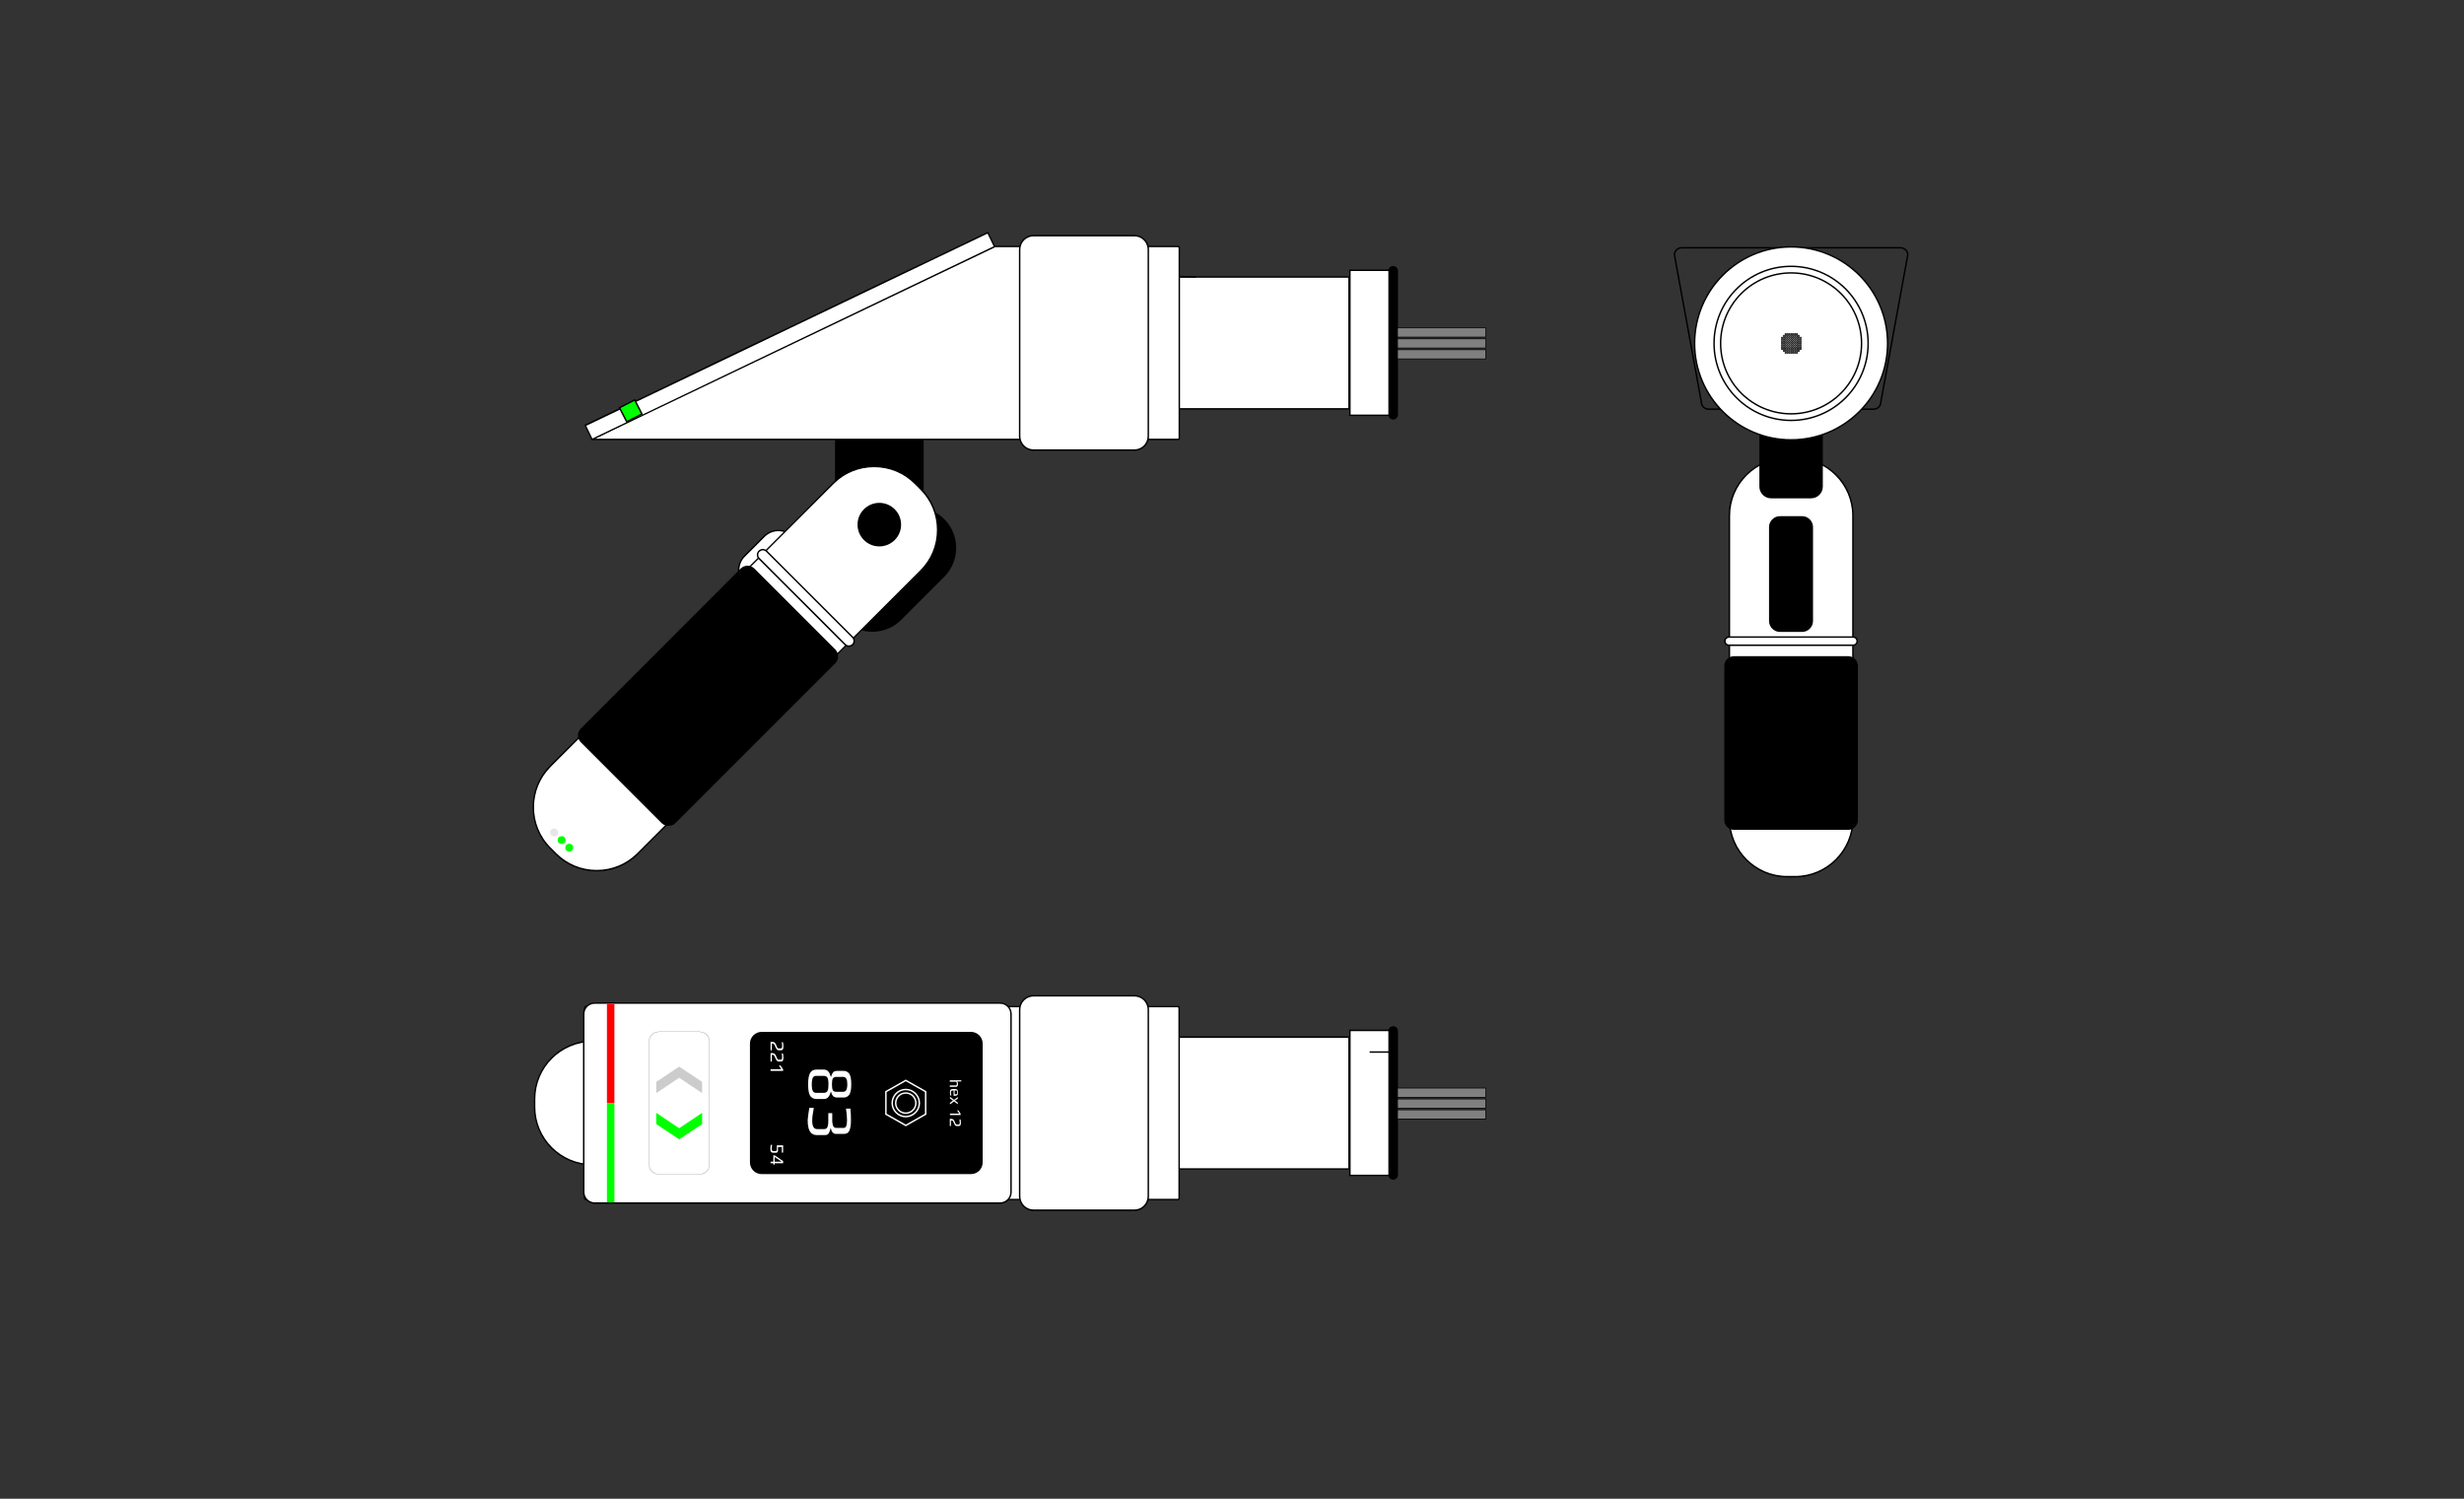 <?xml version="1.0" encoding="utf-8"?>
<!-- Generator: Adobe Illustrator 23.0.1, SVG Export Plug-In . SVG Version: 6.00 Build 0)  -->
<svg version="1.1" id="Layer_1" xmlns="http://www.w3.org/2000/svg" xmlns:xlink="http://www.w3.org/1999/xlink" x="0px" y="0px"
	 viewBox="0 0 1685.5 1025.3" style="enable-background:new 0 0 1685.5 1025.3;" xml:space="preserve">
<rect x="0" y="0" width="1685.5" height="1025.3" fill="#333333" stroke="none"/>
<style type="text/css">
	.st0{fill:none;stroke:#000000;stroke-miterlimit:10;}
	.st1{fill:#FFFFFF;}
	.st2{fill:#808080;stroke:#000000;stroke-width:0.5;stroke-miterlimit:10;}
	.st3{fill:#00FF00;}
	.st4{fill:#E6E6E6;}
	.st5{fill:#FFFFFF;stroke:#000000;stroke-linecap:round;stroke-linejoin:round;stroke-miterlimit:10;}
	.st6{fill:#FFFFFF;stroke:#000000;stroke-miterlimit:10;}
	.st7{fill:none;stroke:#000000;stroke-width:0.5;stroke-miterlimit:10;}
	.st8{stroke:#FFFFFF;stroke-miterlimit:10;}
	.st9{fill-rule:evenodd;clip-rule:evenodd;fill:#FFFFFF;stroke:#000000;stroke-miterlimit:10;}
	.st10{fill-rule:evenodd;clip-rule:evenodd;fill:#00FF00;}
	.st11{fill-rule:evenodd;clip-rule:evenodd;fill:#CCCCCC;}
	.st12{fill:#FF0000;}
	.st13{fill:none;stroke:#FFFFFF;stroke-miterlimit:10;}
	.st14{display:none;fill-rule:evenodd;clip-rule:evenodd;fill:#FFFFFF;stroke:#000000;stroke-miterlimit:10;}
	.st15{fill:#00FF00;stroke:#000000;stroke-miterlimit:10;}
</style>
<path class="st0" d="M1168.7,279.9h113c2.7,0,4.9-2.2,4.9-4.9l18.4-100.6c0-2.7-2.2-4.9-4.9-4.9h-149.8c-2.7,0-4.9,2.2-4.9,4.9
	l18.4,100.6C1163.8,277.7,1166,279.9,1168.7,279.9z"/>
<g>
	<path class="st1" d="M518.6,403.3c-3.6,0-6.9-1.4-9.4-3.9c-2.5-2.5-3.9-5.9-3.9-9.4c0-3.6,1.4-6.9,3.9-9.4l13.8-13.8
		c2.5-2.5,5.9-3.9,9.4-3.9c0,0,0,0,0,0c3.6,0,6.9,1.4,9.4,3.9s3.9,5.9,3.9,9.4c0,3.6-1.4,6.9-3.9,9.4L528,399.5
		C525.5,402,522.2,403.3,518.6,403.3z"/>
	<path d="M532.4,363.4c3.4,0,6.7,1.3,9.1,3.7c5,5,5,13.1,0,18.2l-13.8,13.8c-2.4,2.4-5.6,3.7-9.1,3.7c-3.4,0-6.7-1.3-9.1-3.7
		c-2.4-2.4-3.7-5.6-3.7-9.1c0-3.4,1.3-6.7,3.7-9.1l13.8-13.8C525.8,364.7,529,363.4,532.4,363.4 M532.4,362.4c-3.5,0-7.1,1.3-9.8,4
		l-13.8,13.8c-5.4,5.4-5.4,14.2,0,19.6v0c2.7,2.7,6.2,4,9.8,4c3.5,0,7.1-1.3,9.8-4l13.8-13.8c5.4-5.4,5.4-14.2,0-19.6v0
		C539.5,363.7,536,362.4,532.4,362.4L532.4,362.4z"/>
</g>
<g>
	<path class="st1" d="M596.7,417.2c-3.5,0-6.7-1.3-9.1-3.7c-2.4-2.4-3.7-5.7-3.7-9.1s1.3-6.7,3.7-9.1l29.5-29.5
		c2.4-2.4,5.7-3.7,9.1-3.7c3.5,0,6.7,1.3,9.1,3.7c5,5,5,13.2,0,18.2l-29.5,29.5C603.4,415.9,600.2,417.2,596.7,417.2z"/>
	<path d="M626.2,347c-7.2,0-14.3,2.7-19.7,8.1L577,384.6c-10.9,10.9-10.9,28.6,0,39.5l0,0c5.4,5.4,12.6,8.1,19.7,8.1
		c7.2,0,14.3-2.7,19.7-8.1l29.5-29.5c10.9-10.9,10.9-28.6,0-39.5v0C640.5,349.7,633.4,347,626.2,347L626.2,347z"/>
</g>
<g>
	<rect x="571.2" y="288.1" width="60.6" height="98.4"/>
</g>
<g>
	<rect x="923.4" y="184.9" class="st1" width="28.3" height="99.2"/>
	<path d="M951.2,185.4v98.2h-27.3v-98.2H951.2 M952.2,184.4h-29.3v100.2h29.3V184.4L952.2,184.4z"/>
</g>
<g>
	<polygon class="st1" points="475.4,279.6 655.2,189.5 922.8,189.5 922.8,279.6 	"/>
	<path d="M922.3,190v89.2h-368h-76.9L655.3,190H922.3 M923.3,189H655.1l-181.8,91.2h81.1h369V189L923.3,189z M473.3,280.1h-17.1
		H473.3L473.3,280.1z"/>
</g>
<g>
	<path d="M953,286.6c-1.5,0-2.8-1.3-2.8-2.8v-98.4c0-1.5,1.3-2.8,2.8-2.8s2.8,1.3,2.8,2.8v98.4C955.8,285.3,954.5,286.6,953,286.6z"
		/>
	<path d="M953,183c1.3,0,2.3,1,2.3,2.3v98.4c0,1.3-1,2.3-2.3,2.3s-2.3-1-2.3-2.3v-98.4C950.7,184.1,951.7,183,953,183 M953,182
		c-1.8,0-3.3,1.5-3.3,3.3v98.4c0,1.8,1.5,3.3,3.3,3.3s3.3-1.5,3.3-3.3v-98.4C956.3,183.5,954.8,182,953,182L953,182z"/>
</g>
<rect x="956" y="224.3" transform="matrix(-1 -1.224647e-16 1.224647e-16 -1 1972.379 454.921)" class="st2" width="60.4" height="6.3"/>
<rect x="956" y="231.8" transform="matrix(-1 -1.224647e-16 1.224647e-16 -1 1972.379 469.877)" class="st2" width="60.4" height="6.3"/>
<rect x="956" y="239.3" transform="matrix(-1 -1.224647e-16 1.224647e-16 -1 1972.379 484.834)" class="st2" width="60.4" height="6.3"/>
<g>
	<g>
		<path class="st1" d="M408.2,595.6c-10.6,0-20.5-4.1-27.9-11.5l-3.9-3.9c-7.4-7.4-11.5-17.3-11.5-27.9c0-10.6,4.1-20.5,11.5-27.9
			l193.7-193.7c7.4-7.4,17.3-11.5,27.9-11.5s20.5,4.1,27.9,11.5l3.9,3.9c15.4,15.4,15.4,40.5,0,55.9L436.1,584.1
			C428.7,591.5,418.8,595.6,408.2,595.6z"/>
		<path d="M598,319.6c10.4,0,20.2,4,27.6,11.4l3.9,3.9c7.3,7.3,11.4,17.1,11.4,27.6s-4,20.2-11.4,27.6L435.8,583.7
			c-7.3,7.3-17.1,11.4-27.6,11.4c-10.4,0-20.2-4-27.6-11.4l-3.9-3.9c-15.2-15.2-15.2-39.9,0-55.2l193.7-193.7
			C577.7,323.6,587.5,319.6,598,319.6 M598,318.6c-10.3,0-20.5,3.9-28.3,11.7L376,523.9c-15.6,15.6-15.6,41,0,56.6l3.9,3.9
			c7.8,7.8,18,11.7,28.3,11.7s20.5-3.9,28.3-11.7l193.7-193.7c15.6-15.6,15.6-41,0-56.6l-3.9-3.9C618.5,322.4,608.2,318.6,598,318.6
			L598,318.6z"/>
	</g>
	<g>
		<path d="M457.3,564.5c-1.6,0-3.2-0.6-4.3-1.8l-55.3-55.3c-2.4-2.4-2.4-6.3,0-8.7l109.4-109.4c1.2-1.2,2.7-1.8,4.3-1.8
			c1.6,0,3.2,0.6,4.3,1.8l55.3,55.3c2.4,2.4,2.4,6.3,0,8.7L461.6,562.7C460.5,563.9,458.9,564.5,457.3,564.5z"/>
		<path d="M511.4,388c1.5,0,2.9,0.6,4,1.6l55.3,55.3c2.2,2.2,2.2,5.8,0,8L461.3,562.4c-1.1,1.1-2.5,1.6-4,1.6c-1.5,0-2.9-0.6-4-1.6
			L398,507.1c-2.2-2.2-2.2-5.8,0-8l109.4-109.4C508.5,388.6,509.9,388,511.4,388 M511.4,387c-1.7,0-3.4,0.6-4.7,1.9L397.3,498.4
			c-2.6,2.6-2.6,6.8,0,9.4l55.3,55.3c1.3,1.3,3,1.9,4.7,1.9s3.4-0.6,4.7-1.9l109.4-109.4c2.6-2.6,2.6-6.8,0-9.4L516.1,389
			C514.8,387.7,513.1,387,511.4,387L511.4,387z"/>
	</g>
	<g>
		<path class="st1" d="M580.7,442.1c-1,0-1.9-0.4-2.5-1l-58.9-58.9c-1.4-1.4-1.4-3.7,0-5.1c0.7-0.7,1.6-1,2.5-1c1,0,1.9,0.4,2.5,1
			l58.9,58.9c1.4,1.4,1.4,3.7,0,5.1C582.6,441.7,581.7,442.1,580.7,442.1z"/>
		<path d="M521.8,376.5c0.8,0,1.6,0.3,2.2,0.9l58.9,58.9c1.2,1.2,1.2,3.2,0,4.3c-0.6,0.6-1.4,0.9-2.2,0.9c-0.8,0-1.6-0.3-2.2-0.9
			l-58.9-58.9c-1.2-1.2-1.2-3.2,0-4.3C520.2,376.9,521,376.5,521.8,376.5 M521.8,375.5c-1,0-2.1,0.4-2.9,1.2c-1.6,1.6-1.6,4.2,0,5.8
			l58.9,58.9c0.8,0.8,1.8,1.2,2.9,1.2c1,0,2.1-0.4,2.9-1.2c1.6-1.6,1.6-4.2,0-5.8l-58.9-58.9C523.9,375.9,522.9,375.5,521.8,375.5
			L521.8,375.5z"/>
	</g>
</g>
<g>
	<circle cx="601.5" cy="358.9" r="14.9"/>
</g>
<g>
	<circle class="st3" cx="384.2" cy="574.7" r="2.7"/>
	<circle class="st4" cx="379" cy="569.5" r="2.7"/>
	<circle class="st3" cx="389.4" cy="579.9" r="2.7"/>
</g>
<g>
	<path class="st1" d="M1222.4,599.7c-21.8,0-39.5-17.7-39.5-39.5V352.8c0-21.8,17.7-39.5,39.5-39.5h5.5c21.8,0,39.5,17.7,39.5,39.5
		v207.4c0,21.8-17.7,39.5-39.5,39.5H1222.4z"/>
	<path d="M1228,313.8c21.5,0,39,17.5,39,39v207.4c0,21.5-17.5,39-39,39h-5.5c-21.5,0-39-17.5-39-39V352.8c0-21.5,17.5-39,39-39H1228
		 M1228,312.8h-5.5c-22,0-40,18-40,40v207.4c0,22,18,40,40,40h5.5c22,0,40-18,40-40V352.8C1268,330.8,1250,312.8,1228,312.8
		L1228,312.8z"/>
</g>
<g>
	<path d="M1186.1,567.3c-3.4,0-6.1-2.8-6.1-6.1V455.6c0-3.4,2.8-6.1,6.1-6.1h78.2c3.4,0,6.1,2.8,6.1,6.1v105.6
		c0,3.4-2.8,6.1-6.1,6.1H1186.1z"/>
	<path d="M1264.3,449.9c3.1,0,5.6,2.5,5.6,5.6v105.6c0,3.1-2.5,5.6-5.6,5.6h-78.2c-3.1,0-5.6-2.5-5.6-5.6V455.6
		c0-3.1,2.5-5.6,5.6-5.6H1264.3 M1264.3,448.9h-78.2c-3.6,0-6.6,3-6.6,6.6v105.6c0,3.6,3,6.6,6.6,6.6h78.2c3.6,0,6.6-3,6.6-6.6
		V455.6C1270.9,451.9,1268,448.9,1264.3,448.9L1264.3,448.9z"/>
</g>
<g>
	<path class="st1" d="M1182.8,441.4c-1.5,0-2.8-1.3-2.8-2.8s1.3-2.8,2.8-2.8h84.9c1.5,0,2.8,1.3,2.8,2.8s-1.3,2.8-2.8,2.8H1182.8z"
		/>
	<path d="M1267.6,436.3c1.3,0,2.3,1,2.3,2.3s-1,2.3-2.3,2.3h-84.9c-1.3,0-2.3-1-2.3-2.3s1-2.3,2.3-2.3H1267.6 M1267.6,435.3h-84.9
		c-1.8,0-3.3,1.5-3.3,3.3c0,1.8,1.5,3.3,3.3,3.3h84.9c1.8,0,3.3-1.5,3.3-3.3C1270.9,436.7,1269.5,435.3,1267.6,435.3L1267.6,435.3z"
		/>
</g>
<g>
	<path d="M1211.5,340.9h27.4c4.4,0,8-3.6,8-8v-38c0-4.4-3.6-8-8-8h-27.4c-4.4,0-8,3.6-8,8v38
		C1203.5,337.3,1207.1,340.9,1211.5,340.9z"/>
</g>
<circle class="st5" cx="1225.2" cy="234.9" r="66"/>
<g>
	<g>
		<circle class="st6" cx="1225.2" cy="234.9" r="52.7"/>
		<circle class="st6" cx="1225.2" cy="234.9" r="48.2"/>
	</g>
	<circle class="st7" cx="1230.4" cy="234.9" r="0.5"/>
	<circle class="st7" cx="1231.7" cy="234.9" r="0.5"/>
	<circle class="st7" cx="1229.2" cy="234.9" r="0.5"/>
	<circle class="st7" cx="1227.9" cy="234.9" r="0.5"/>
	<circle class="st7" cx="1226.6" cy="234.9" r="0.5"/>
	<circle class="st7" cx="1225.4" cy="234.9" r="0.5"/>
	<circle class="st7" cx="1224.1" cy="234.9" r="0.5"/>
	<circle class="st7" cx="1222.8" cy="234.9" r="0.5"/>
	<circle class="st7" cx="1221.5" cy="234.9" r="0.5"/>
	<circle class="st7" cx="1220.3" cy="234.9" r="0.5"/>
	<circle class="st7" cx="1219" cy="234.9" r="0.5"/>
	<circle class="st7" cx="1230.4" cy="236.2" r="0.5"/>
	<circle class="st7" cx="1231.7" cy="236.2" r="0.5"/>
	<circle class="st7" cx="1229.2" cy="236.2" r="0.5"/>
	<circle class="st7" cx="1227.9" cy="236.2" r="0.5"/>
	<circle class="st7" cx="1226.6" cy="236.2" r="0.5"/>
	<circle class="st7" cx="1225.4" cy="236.2" r="0.5"/>
	<circle class="st7" cx="1224.1" cy="236.2" r="0.5"/>
	<circle class="st7" cx="1222.8" cy="236.2" r="0.5"/>
	<circle class="st7" cx="1221.5" cy="236.2" r="0.5"/>
	<circle class="st7" cx="1220.3" cy="236.2" r="0.5"/>
	<circle class="st7" cx="1219" cy="236.2" r="0.5"/>
	<circle class="st7" cx="1230.4" cy="237.5" r="0.5"/>
	<circle class="st7" cx="1231.7" cy="237.5" r="0.5"/>
	<circle class="st7" cx="1229.2" cy="237.5" r="0.5"/>
	<circle class="st7" cx="1227.9" cy="237.5" r="0.5"/>
	<circle class="st7" cx="1226.6" cy="237.5" r="0.5"/>
	<circle class="st7" cx="1225.4" cy="237.5" r="0.5"/>
	<circle class="st7" cx="1224.1" cy="237.5" r="0.5"/>
	<circle class="st7" cx="1222.8" cy="237.5" r="0.5"/>
	<circle class="st7" cx="1221.5" cy="237.5" r="0.5"/>
	<circle class="st7" cx="1220.3" cy="237.5" r="0.5"/>
	<circle class="st7" cx="1219" cy="237.5" r="0.5"/>
	<circle class="st7" cx="1230.4" cy="238.7" r="0.5"/>
	<circle class="st7" cx="1231.7" cy="238.7" r="0.5"/>
	<circle class="st7" cx="1229.2" cy="238.7" r="0.5"/>
	<circle class="st7" cx="1227.9" cy="238.7" r="0.5"/>
	<circle class="st7" cx="1226.6" cy="238.7" r="0.5"/>
	<circle class="st7" cx="1225.4" cy="238.7" r="0.5"/>
	<circle class="st7" cx="1224.1" cy="238.7" r="0.5"/>
	<circle class="st7" cx="1222.8" cy="238.7" r="0.5"/>
	<circle class="st7" cx="1221.5" cy="238.7" r="0.5"/>
	<circle class="st7" cx="1220.3" cy="238.7" r="0.5"/>
	<circle class="st7" cx="1219" cy="238.7" r="0.5"/>
	<circle class="st7" cx="1230.4" cy="240" r="0.5"/>
	<circle class="st7" cx="1229.2" cy="240" r="0.5"/>
	<circle class="st7" cx="1227.9" cy="240" r="0.5"/>
	<circle class="st7" cx="1226.6" cy="240" r="0.5"/>
	<circle class="st7" cx="1225.4" cy="240" r="0.5"/>
	<circle class="st7" cx="1224.1" cy="240" r="0.5"/>
	<circle class="st7" cx="1222.8" cy="240" r="0.5"/>
	<circle class="st7" cx="1221.5" cy="240" r="0.5"/>
	<circle class="st7" cx="1220.3" cy="240" r="0.5"/>
	<circle class="st7" cx="1229.2" cy="241.3" r="0.5"/>
	<circle class="st7" cx="1227.9" cy="241.3" r="0.5"/>
	<circle class="st7" cx="1226.6" cy="241.3" r="0.5"/>
	<circle class="st7" cx="1225.4" cy="241.3" r="0.5"/>
	<circle class="st7" cx="1224.1" cy="241.3" r="0.5"/>
	<circle class="st7" cx="1222.8" cy="241.3" r="0.5"/>
	<circle class="st7" cx="1221.5" cy="241.3" r="0.5"/>
	<circle class="st7" cx="1230.4" cy="233.7" r="0.5"/>
	<circle class="st7" cx="1231.7" cy="233.7" r="0.5"/>
	<circle class="st7" cx="1229.2" cy="233.7" r="0.5"/>
	<circle class="st7" cx="1227.9" cy="233.7" r="0.5"/>
	<circle class="st7" cx="1226.6" cy="233.7" r="0.5"/>
	<circle class="st7" cx="1225.4" cy="233.7" r="0.5"/>
	<circle class="st7" cx="1224.1" cy="233.7" r="0.5"/>
	<circle class="st7" cx="1222.8" cy="233.7" r="0.5"/>
	<circle class="st7" cx="1221.5" cy="233.7" r="0.5"/>
	<circle class="st7" cx="1220.3" cy="233.7" r="0.5"/>
	<circle class="st7" cx="1219" cy="233.7" r="0.5"/>
	<circle class="st7" cx="1230.4" cy="232.4" r="0.5"/>
	<circle class="st7" cx="1231.7" cy="232.4" r="0.5"/>
	<circle class="st7" cx="1229.2" cy="232.4" r="0.5"/>
	<circle class="st7" cx="1227.9" cy="232.4" r="0.5"/>
	<circle class="st7" cx="1226.6" cy="232.4" r="0.5"/>
	<circle class="st7" cx="1225.4" cy="232.4" r="0.5"/>
	<circle class="st7" cx="1224.1" cy="232.4" r="0.5"/>
	<circle class="st7" cx="1222.8" cy="232.4" r="0.5"/>
	<circle class="st7" cx="1221.5" cy="232.4" r="0.5"/>
	<circle class="st7" cx="1220.3" cy="232.4" r="0.5"/>
	<circle class="st7" cx="1219" cy="232.4" r="0.5"/>
	<circle class="st7" cx="1230.4" cy="231.1" r="0.5"/>
	<circle class="st7" cx="1231.7" cy="231.1" r="0.5"/>
	<circle class="st7" cx="1229.2" cy="231.1" r="0.5"/>
	<circle class="st7" cx="1227.9" cy="231.1" r="0.5"/>
	<circle class="st7" cx="1226.6" cy="231.1" r="0.5"/>
	<circle class="st7" cx="1225.4" cy="231.1" r="0.5"/>
	<circle class="st7" cx="1224.1" cy="231.1" r="0.5"/>
	<circle class="st7" cx="1222.8" cy="231.1" r="0.5"/>
	<circle class="st7" cx="1221.5" cy="231.1" r="0.5"/>
	<circle class="st7" cx="1220.3" cy="231.1" r="0.5"/>
	<circle class="st7" cx="1219" cy="231.1" r="0.5"/>
	<circle class="st7" cx="1230.4" cy="229.8" r="0.5"/>
	<circle class="st7" cx="1229.2" cy="229.8" r="0.5"/>
	<circle class="st7" cx="1227.9" cy="229.8" r="0.5"/>
	<circle class="st7" cx="1226.6" cy="229.8" r="0.5"/>
	<circle class="st7" cx="1225.4" cy="229.8" r="0.5"/>
	<circle class="st7" cx="1224.1" cy="229.8" r="0.5"/>
	<circle class="st7" cx="1222.8" cy="229.8" r="0.5"/>
	<circle class="st7" cx="1221.5" cy="229.8" r="0.5"/>
	<circle class="st7" cx="1220.3" cy="229.8" r="0.5"/>
	<circle class="st7" cx="1229.2" cy="228.6" r="0.5"/>
	<circle class="st7" cx="1227.9" cy="228.6" r="0.5"/>
	<circle class="st7" cx="1226.6" cy="228.6" r="0.5"/>
	<circle class="st7" cx="1225.4" cy="228.6" r="0.5"/>
	<circle class="st7" cx="1224.1" cy="228.6" r="0.5"/>
	<circle class="st7" cx="1222.8" cy="228.6" r="0.5"/>
	<circle class="st7" cx="1221.5" cy="228.6" r="0.5"/>
</g>
<path class="st8" d="M1217.6,432.8h15.1c4.4,0,8-3.6,8-8v-64.2c0-4.4-3.6-8-8-8h-15.1c-4.4,0-8,3.6-8,8v64.2
	C1209.6,429.2,1213.2,432.8,1217.6,432.8z"/>
<g>
	<rect x="923.4" y="704.9" class="st1" width="28.3" height="99.2"/>
	<path d="M951.2,705.4v98.2h-27.3v-98.2H951.2 M952.2,704.4h-29.3v100.2h29.3V704.4L952.2,704.4z"/>
</g>
<g>
	<path class="st1" d="M405.2,796.8c-21.8,0-39.5-17.7-39.5-39.5v-5.5c0-21.8,17.7-39.5,39.5-39.5h273.9c21.8,0,39.5,17.7,39.5,39.5
		v5.5c0,21.8-17.7,39.5-39.5,39.5H405.2z"/>
	<path d="M679.2,712.8c21.5,0,39,17.5,39,39v5.5c0,21.5-17.5,39-39,39H405.2c-21.5,0-39-17.5-39-39v-5.5c0-21.5,17.5-39,39-39H679.2
		 M679.2,711.8H405.2c-22,0-40,18-40,40v5.5c0,22,18,40,40,40h273.9c22,0,40-18,40-40v-5.5C719.2,729.8,701.2,711.8,679.2,711.8
		L679.2,711.8z"/>
</g>
<g>
	<polygon class="st1" points="406.1,799.6 655.2,709.5 922.8,709.5 922.8,799.6 	"/>
	<path d="M922.3,710v89.2H409L655.3,710H922.3 M923.3,709H655.1l-251.8,91.2h520.1V709L923.3,709z"/>
</g>
<g>
	<path d="M953,806.6c-1.5,0-2.8-1.3-2.8-2.8v-98.4c0-1.5,1.3-2.8,2.8-2.8s2.8,1.3,2.8,2.8v98.4C955.8,805.3,954.5,806.6,953,806.6z"
		/>
	<path d="M953,703c1.3,0,2.3,1,2.3,2.3v98.4c0,1.3-1,2.3-2.3,2.3s-2.3-1-2.3-2.3v-98.4C950.7,704.1,951.7,703,953,703 M953,702
		c-1.8,0-3.3,1.5-3.3,3.3v98.4c0,1.8,1.5,3.3,3.3,3.3s3.3-1.5,3.3-3.3v-98.4C956.3,703.5,954.8,702,953,702L953,702z"/>
</g>
<rect x="956" y="744.3" transform="matrix(-1 -1.224647e-16 1.224647e-16 -1 1972.379 1494.922)" class="st2" width="60.4" height="6.3"/>
<rect x="956" y="751.8" transform="matrix(-1 -1.224647e-16 1.224647e-16 -1 1972.379 1509.878)" class="st2" width="60.4" height="6.3"/>
<path class="st9" d="M805.7,820.6H400.9c-0.5,0-1-0.5-1-1v-130c0-0.6,0.5-1,1-1h404.7c0.5,0,1,0.4,1,1v130
	C806.7,820.1,806.2,820.6,805.7,820.6z"/>
<rect x="956" y="759.3" transform="matrix(-1 -1.224647e-16 1.224647e-16 -1 1972.379 1524.834)" class="st2" width="60.4" height="6.3"/>
<g>
	<path class="st1" d="M406.8,822.9c-4.1,0-7.5-3.4-7.5-7.5V693.7c0-4.1,3.4-7.5,7.5-7.5h277.3c4.1,0,7.5,3.4,7.5,7.5v121.8
		c0,4.1-3.4,7.5-7.5,7.5H406.8z"/>
	<path d="M684.1,686.7c3.9,0,7,3.1,7,7v121.8c0,3.9-3.1,7-7,7H406.8c-3.9,0-7-3.1-7-7V693.7c0-3.9,3.1-7,7-7H684.1 M684.1,685.7
		H406.8c-4.4,0-8,3.6-8,8v121.8c0,4.4,3.6,8,8,8h277.3c4.4,0,8-3.6,8-8V693.7C692.1,689.3,688.5,685.7,684.1,685.7L684.1,685.7z"/>
</g>
<g>
	<g>
		<g>
			<path class="st1" d="M450.6,803.3c-3.7,0-6.7-3-6.7-6.7v-84.1c0-3.7,3-6.7,6.7-6.7h28.1c3.7,0,6.7,3,6.7,6.7v84.1
				c0,3.7-3,6.7-6.7,6.7H450.6z"/>
			<path d="M478.7,705.9c3.6,0,6.6,3,6.6,6.6v84.1c0,3.6-3,6.6-6.6,6.6h-28.1c-3.6,0-6.6-3-6.6-6.6v-84.1c0-3.6,3-6.6,6.6-6.6H478.7
				 M478.7,705.8h-28.1c-3.7,0-6.7,3-6.7,6.7v84.1c0,3.7,3,6.7,6.7,6.7h28.1c3.7,0,6.7-3,6.7-6.7v-84.1
				C485.4,708.8,482.4,705.8,478.7,705.8L478.7,705.8z"/>
		</g>
	</g>
	<g>
		<polygon class="st10" points="464.6,779.4 480.3,769 480.3,761.3 464.6,771.8 448.9,761.3 448.9,769 		"/>
		<polygon class="st11" points="464.6,729.7 480.3,740.1 480.3,747.8 464.6,737.3 448.9,747.8 448.9,740.1 		"/>
	</g>
</g>
<g>
	
		<rect x="415.2" y="754.7" transform="matrix(-1 -1.224647e-16 1.224647e-16 -1 835.476 1577.283)" class="st3" width="5.1" height="67.9"/>
	
		<rect x="415.2" y="686.7" transform="matrix(-1 -1.224647e-16 1.224647e-16 -1 835.476 1441.334)" class="st12" width="5.1" height="67.9"/>
</g>
<g>
	<g>
		<path d="M664.2,803.2H521c-4.4,0-8-3.6-8-8v-81.3c0-4.4,3.6-8,8-8h143.2c4.4,0,8,3.6,8,8v81.3
			C672.2,799.6,668.6,803.2,664.2,803.2z"/>
	</g>
	<g>
		<path class="st1" d="M554.1,734.1c0.9-1.6,2.3-2.4,4.3-2.4h5.3c1.1,0,2.1,0.4,2.9,1.3c0.8,0.9,1.3,2.1,1.7,3.6h0.2
			c0.3-1.3,0.8-2.3,1.4-3c0.6-0.7,1.5-1,2.7-1h4.4c0.8,0,1.5,0.1,2.1,0.4c0.6,0.3,1.1,0.7,1.7,1.3c1,1.3,1.5,3.7,1.5,7.4
			s-0.5,6.1-1.5,7.4c-0.5,0.6-1.1,1-1.7,1.3c-0.6,0.3-1.3,0.4-2.1,0.4h-4.4c-1.1,0-2-0.3-2.7-1c-0.6-0.6-1.1-1.6-1.4-2.9h-0.2
			c-0.4,1.5-0.9,2.7-1.7,3.6c-0.8,0.9-1.7,1.3-2.9,1.3h-5.2c-2,0-3.5-0.8-4.4-2.3c-0.9-1.6-1.3-4.1-1.3-7.8
			C552.8,738.3,553.2,735.7,554.1,734.1z M556,746.3c0.4,0.9,1.2,1.3,2.2,1.3h5.3c1.5,0,2.4-0.6,2.8-1.9c0.2-0.6,0.3-1.2,0.3-1.7
			c0-0.5,0.1-1.3,0.1-2.2c0-1,0-1.7-0.1-2.2c0-0.5-0.2-1.1-0.3-1.7c-0.4-1.3-1.3-1.9-2.8-1.9h-5.3c-1,0-1.8,0.4-2.2,1.3
			c-0.4,0.9-0.7,2.4-0.7,4.5S555.5,745.5,556,746.3z M569.7,745.8c0.4,0.7,1.2,1.1,2.3,1.1h4.6c1.1,0,1.8-0.4,2.3-1.2
			c0.4-0.8,0.7-2.1,0.7-3.9s-0.2-3.1-0.7-3.9c-0.4-0.8-1.2-1.2-2.3-1.2H572c-1.1,0-1.9,0.4-2.3,1.1c-0.4,0.7-0.6,2.1-0.6,4
			S569.3,745.1,569.7,745.8z"/>
		<path class="st1" d="M553.6,757.9h3.1c-0.7,3.5-1.1,6.4-1.1,8.7c0,3.9,1.1,5.8,3.3,5.8h4.9c1.2,0,2-0.6,2.4-1.9
			c0.1-0.6,0.2-1.2,0.3-1.6c0-0.5,0.1-1.1,0.1-1.9v-5.5h2.7v4.7c0,0.8,0,1.4,0.1,1.8c0,0.5,0.2,1,0.3,1.6c0.1,0.6,0.4,1.1,0.8,1.5
			c0.4,0.3,0.9,0.5,1.6,0.5h5.1c1.5,0,2.2-1.7,2.2-5.2c0-2.3-0.2-5-0.7-8h3c0.3,2.5,0.4,5.2,0.4,8c0,3.2-0.4,5.6-1.1,7.1
			c-0.7,1.5-1.9,2.2-3.7,2.2h-5.5c-0.9,0-1.7-0.4-2.3-1.1c-0.6-0.7-1-1.7-1.2-2.8h-0.2c-0.1,0.7-0.2,1.3-0.4,1.7s-0.3,0.9-0.6,1.5
			c-0.5,1-1.4,1.5-2.8,1.5h-5.7c-1,0-1.9-0.2-2.7-0.7c-0.8-0.4-1.4-1-1.8-1.7c-0.4-0.6-0.7-1.4-1-2.3c-0.2-1-0.4-1.9-0.5-2.8
			c-0.1-1.1-0.1-2.1-0.1-2.9C552.8,763.7,553,761,553.6,757.9z"/>
	</g>
	<g>
		<path class="st1" d="M657.6,738.8v1h-3.1c0.5,0.1,0.8,0.7,0.8,1.8c0,0.7-0.1,1.2-0.4,1.5c-0.2,0.3-0.6,0.4-1.2,0.4h-4v-1h3.9
			c0.1,0,0.3,0,0.3,0c0.1,0,0.2-0.1,0.3-0.1c0.2-0.1,0.3-0.5,0.3-1c0-0.4,0-0.7-0.1-0.9c-0.1-0.2-0.1-0.4-0.3-0.4
			c-0.1-0.1-0.3-0.1-0.5-0.1h-3.9v-1H657.6z"/>
		<path class="st1" d="M651.4,745h2.1c0.7,0,1.1,0.2,1.4,0.6c0.3,0.4,0.4,1,0.4,1.8c0,0.8-0.1,1.4-0.4,1.7s-0.8,0.5-1.4,0.5h-1.2
			V746h-0.8c-0.4,0-0.6,0.1-0.8,0.4c-0.2,0.3-0.2,0.7-0.2,1.2c0,0.5,0.1,1.1,0.3,1.8h-0.8c-0.1-0.7-0.2-1.3-0.2-2
			C649.7,745.8,650.3,745,651.4,745z M653,748.6h0.9c0.3,0,0.6-0.1,0.7-0.3s0.2-0.5,0.2-1c0-0.5-0.1-0.8-0.2-1s-0.3-0.3-0.7-0.3H653
			V748.6z"/>
		<path class="st1" d="M652.6,752.4l2.6-1.9v1.1l-2,1.3l2,1.4v1.1l-2.6-1.9l-2.8,2v-1.1l2.1-1.5l-2.1-1.5v-1.1L652.6,752.4z"/>
		<path class="st1" d="M656.1,761.8l-1.4-2.2h0.9l1.5,2.2v1h-7.3v-1H656.1z"/>
		<path class="st1" d="M651.1,765.5c0.2,0,0.4,0,0.6,0.1c0.2,0.1,0.3,0.2,0.5,0.3c0.1,0.1,0.2,0.2,0.3,0.4s0.2,0.4,0.3,0.5
			c0.1,0.1,0.2,0.3,0.3,0.6l0.5,1.2c0.2,0.5,0.5,0.7,1,0.7h1c0.3,0,0.6-0.1,0.7-0.3c0.1-0.2,0.2-0.6,0.2-1.1c0-0.5-0.1-1.2-0.2-2.1
			h0.8c0.1,0.8,0.2,1.5,0.2,2.3c0,0.8-0.1,1.4-0.4,1.7c-0.2,0.4-0.6,0.5-1.2,0.5h-1.2c-0.3,0-0.5,0-0.7-0.1s-0.3-0.2-0.5-0.4
			c-0.1-0.2-0.3-0.5-0.5-0.9l-0.8-1.7c-0.2-0.5-0.6-0.7-1-0.7h-0.5v3.8h-0.8v-4.9H651.1z"/>
	</g>
	<g>
		<path class="st1" d="M528.6,712.8c0.2,0,0.5,0,0.7,0.1s0.4,0.2,0.6,0.3c0.1,0.1,0.3,0.3,0.4,0.5s0.3,0.4,0.4,0.6
			c0.1,0.2,0.2,0.4,0.3,0.7l0.6,1.4c0.2,0.6,0.6,0.8,1.2,0.8h1.2c0.4,0,0.7-0.1,0.8-0.4c0.1-0.2,0.2-0.7,0.2-1.3
			c0-0.6-0.1-1.5-0.3-2.5h0.9c0.2,0.9,0.3,1.8,0.3,2.8s-0.1,1.6-0.4,2.1c-0.3,0.4-0.8,0.6-1.4,0.6h-1.4c-0.3,0-0.6-0.1-0.8-0.2
			c-0.2-0.1-0.4-0.3-0.6-0.5c-0.2-0.2-0.3-0.6-0.6-1l-0.9-2c-0.3-0.6-0.7-0.9-1.2-0.9H528v4.6h-0.9v-5.8H528.6z"/>
		<path class="st1" d="M528.6,720.5c0.2,0,0.5,0,0.7,0.1s0.4,0.2,0.6,0.3c0.1,0.1,0.3,0.3,0.4,0.5s0.3,0.4,0.4,0.6
			c0.1,0.2,0.2,0.4,0.3,0.7l0.6,1.4c0.2,0.6,0.6,0.8,1.2,0.8h1.2c0.4,0,0.7-0.1,0.8-0.4c0.1-0.2,0.2-0.7,0.2-1.3
			c0-0.6-0.1-1.5-0.3-2.5h0.9c0.2,0.9,0.3,1.8,0.3,2.8s-0.1,1.6-0.4,2.1c-0.3,0.4-0.8,0.6-1.4,0.6h-1.4c-0.3,0-0.6-0.1-0.8-0.2
			c-0.2-0.1-0.4-0.3-0.6-0.5c-0.2-0.2-0.3-0.6-0.6-1l-0.9-2c-0.3-0.6-0.7-0.9-1.2-0.9H528v4.6h-0.9v-5.8H528.6z"/>
		<path class="st1" d="M534.5,731.5l-1.7-2.6h1.1l1.8,2.6v1.1h-8.6v-1.2H534.5z"/>
	</g>
	<g>
		<path class="st1" d="M527.2,783.2h1c-0.2,1-0.3,1.9-0.3,2.6c0,0.5,0.1,0.9,0.2,1.2c0.2,0.3,0.4,0.4,0.8,0.4h1.7
			c0.4,0,0.6-0.2,0.7-0.5c0-0.2,0.1-0.3,0.1-0.4c0-0.1,0-0.3,0-0.5v-2.5h4.3v5h-0.9v-3.8h-2.6v2c0,0.4,0,0.7-0.1,0.9
			c-0.1,0.3-0.2,0.5-0.4,0.7c-0.2,0.2-0.5,0.3-0.9,0.3h-2c-0.3,0-0.6-0.1-0.8-0.2c-0.2-0.1-0.4-0.3-0.6-0.4
			c-0.1-0.2-0.2-0.4-0.3-0.6c-0.1-0.3-0.1-0.5-0.1-0.8c0-0.3,0-0.6,0-0.8C527,785,527,784.2,527.2,783.2z"/>
		<path class="st1" d="M529,794.7v-4.3h1l5.7,3.9v1.5h-5.8v0.9H529v-0.9h-1.9v-1.1H529z M529.9,794.7h4.8l-4.8-3.2V794.7z"/>
	</g>
	<g>
		<path class="st13" d="M628.9,754.6c0-5.1-4.2-9.3-9.3-9.3c-5.1,0-9.3,4.2-9.3,9.3c0,5.1,4.2,9.3,9.3,9.3
			C624.7,763.8,628.9,759.7,628.9,754.6z M612.7,754.6c0-3.8,3.1-6.9,6.9-6.9c3.8,0,6.9,3.1,6.9,6.9c0,3.8-3.1,6.9-6.9,6.9
			C615.8,761.5,612.7,758.4,612.7,754.6z"/>
		<path class="st13" d="M633.2,746.8l-13.6-7.7l-13.6,7.7v15.4l13.6,7.7l13.6-7.7V746.8L633.2,746.8z"/>
	</g>
</g>
<line class="st0" x1="950.1" y1="719.7" x2="936.9" y2="719.7"/>
<path class="st0" d="M690.5,178.7c1.8,5.9,99.6,10.7,127.5,10.7"/>
<g>
	<polygon class="st1" points="815.8,191.1 655.8,191.3 677,184.2 702.4,186.9 	"/>
</g>
<path id="Whole_Rect" class="st14" d="M730.7,300.6H400.9c-0.5,0-1-0.5-1-1v-130c0-0.6,0.5-1,1-1h329.7c0.5,0,1,0.4,1,1v130
	C731.7,300.1,731.2,300.6,730.7,300.6z"/>
<g>
	<path class="st5" d="M805.7,168.6H673.4L405,300.6h400.7c0.5,0,1-0.4,1-1v-130C806.7,169,806.2,168.6,805.7,168.6z"/>
</g>
<g>
	
		<rect x="387.7" y="224.6" transform="matrix(0.902 -0.432 0.432 0.902 -46.297 255.868)" class="st1" width="305.3" height="10.7"/>
	<path d="M675.5,159.8l4.2,8.7L405.2,300l-4.2-8.7L675.5,159.8 M675.9,158.5L399.7,290.7l5,10.5L681,169L675.9,158.5L675.9,158.5z"
		/>
</g>
<rect x="425.6" y="275.5" transform="matrix(0.89 -0.456 0.456 0.89 -80.637 227.798)" class="st15" width="11.7" height="10.8"/>
<g>
	<path class="st1" d="M706.9,307.9c-5.2,0-9.5-4.3-9.5-9.5V170.7c0-5.2,4.3-9.5,9.5-9.5h69c5.2,0,9.5,4.3,9.5,9.5v127.7
		c0,5.2-4.3,9.5-9.5,9.5H706.9z"/>
	<path d="M776,161.7c5,0,9,4,9,9v127.7c0,5-4,9-9,9h-69c-5,0-9-4-9-9V170.7c0-5,4-9,9-9H776 M776,160.7h-69c-5.5,0-10,4.5-10,10
		v127.7c0,5.5,4.5,10,10,10h69c5.5,0,10-4.5,10-10V170.7C786,165.2,781.5,160.7,776,160.7L776,160.7z"/>
</g>
<g>
	<path class="st1" d="M706.9,827.9c-5.2,0-9.5-4.3-9.5-9.5V690.7c0-5.2,4.3-9.5,9.5-9.5h69c5.2,0,9.5,4.3,9.5,9.5v127.7
		c0,5.2-4.3,9.5-9.5,9.5H706.9z"/>
	<path d="M776,681.7c5,0,9,4,9,9v127.7c0,5-4,9-9,9h-69c-5,0-9-4-9-9V690.7c0-5,4-9,9-9H776 M776,680.7h-69c-5.5,0-10,4.5-10,10
		v127.7c0,5.5,4.5,10,10,10h69c5.5,0,10-4.5,10-10V690.7C786,685.2,781.5,680.7,776,680.7L776,680.7z"/>
</g>
</svg>
